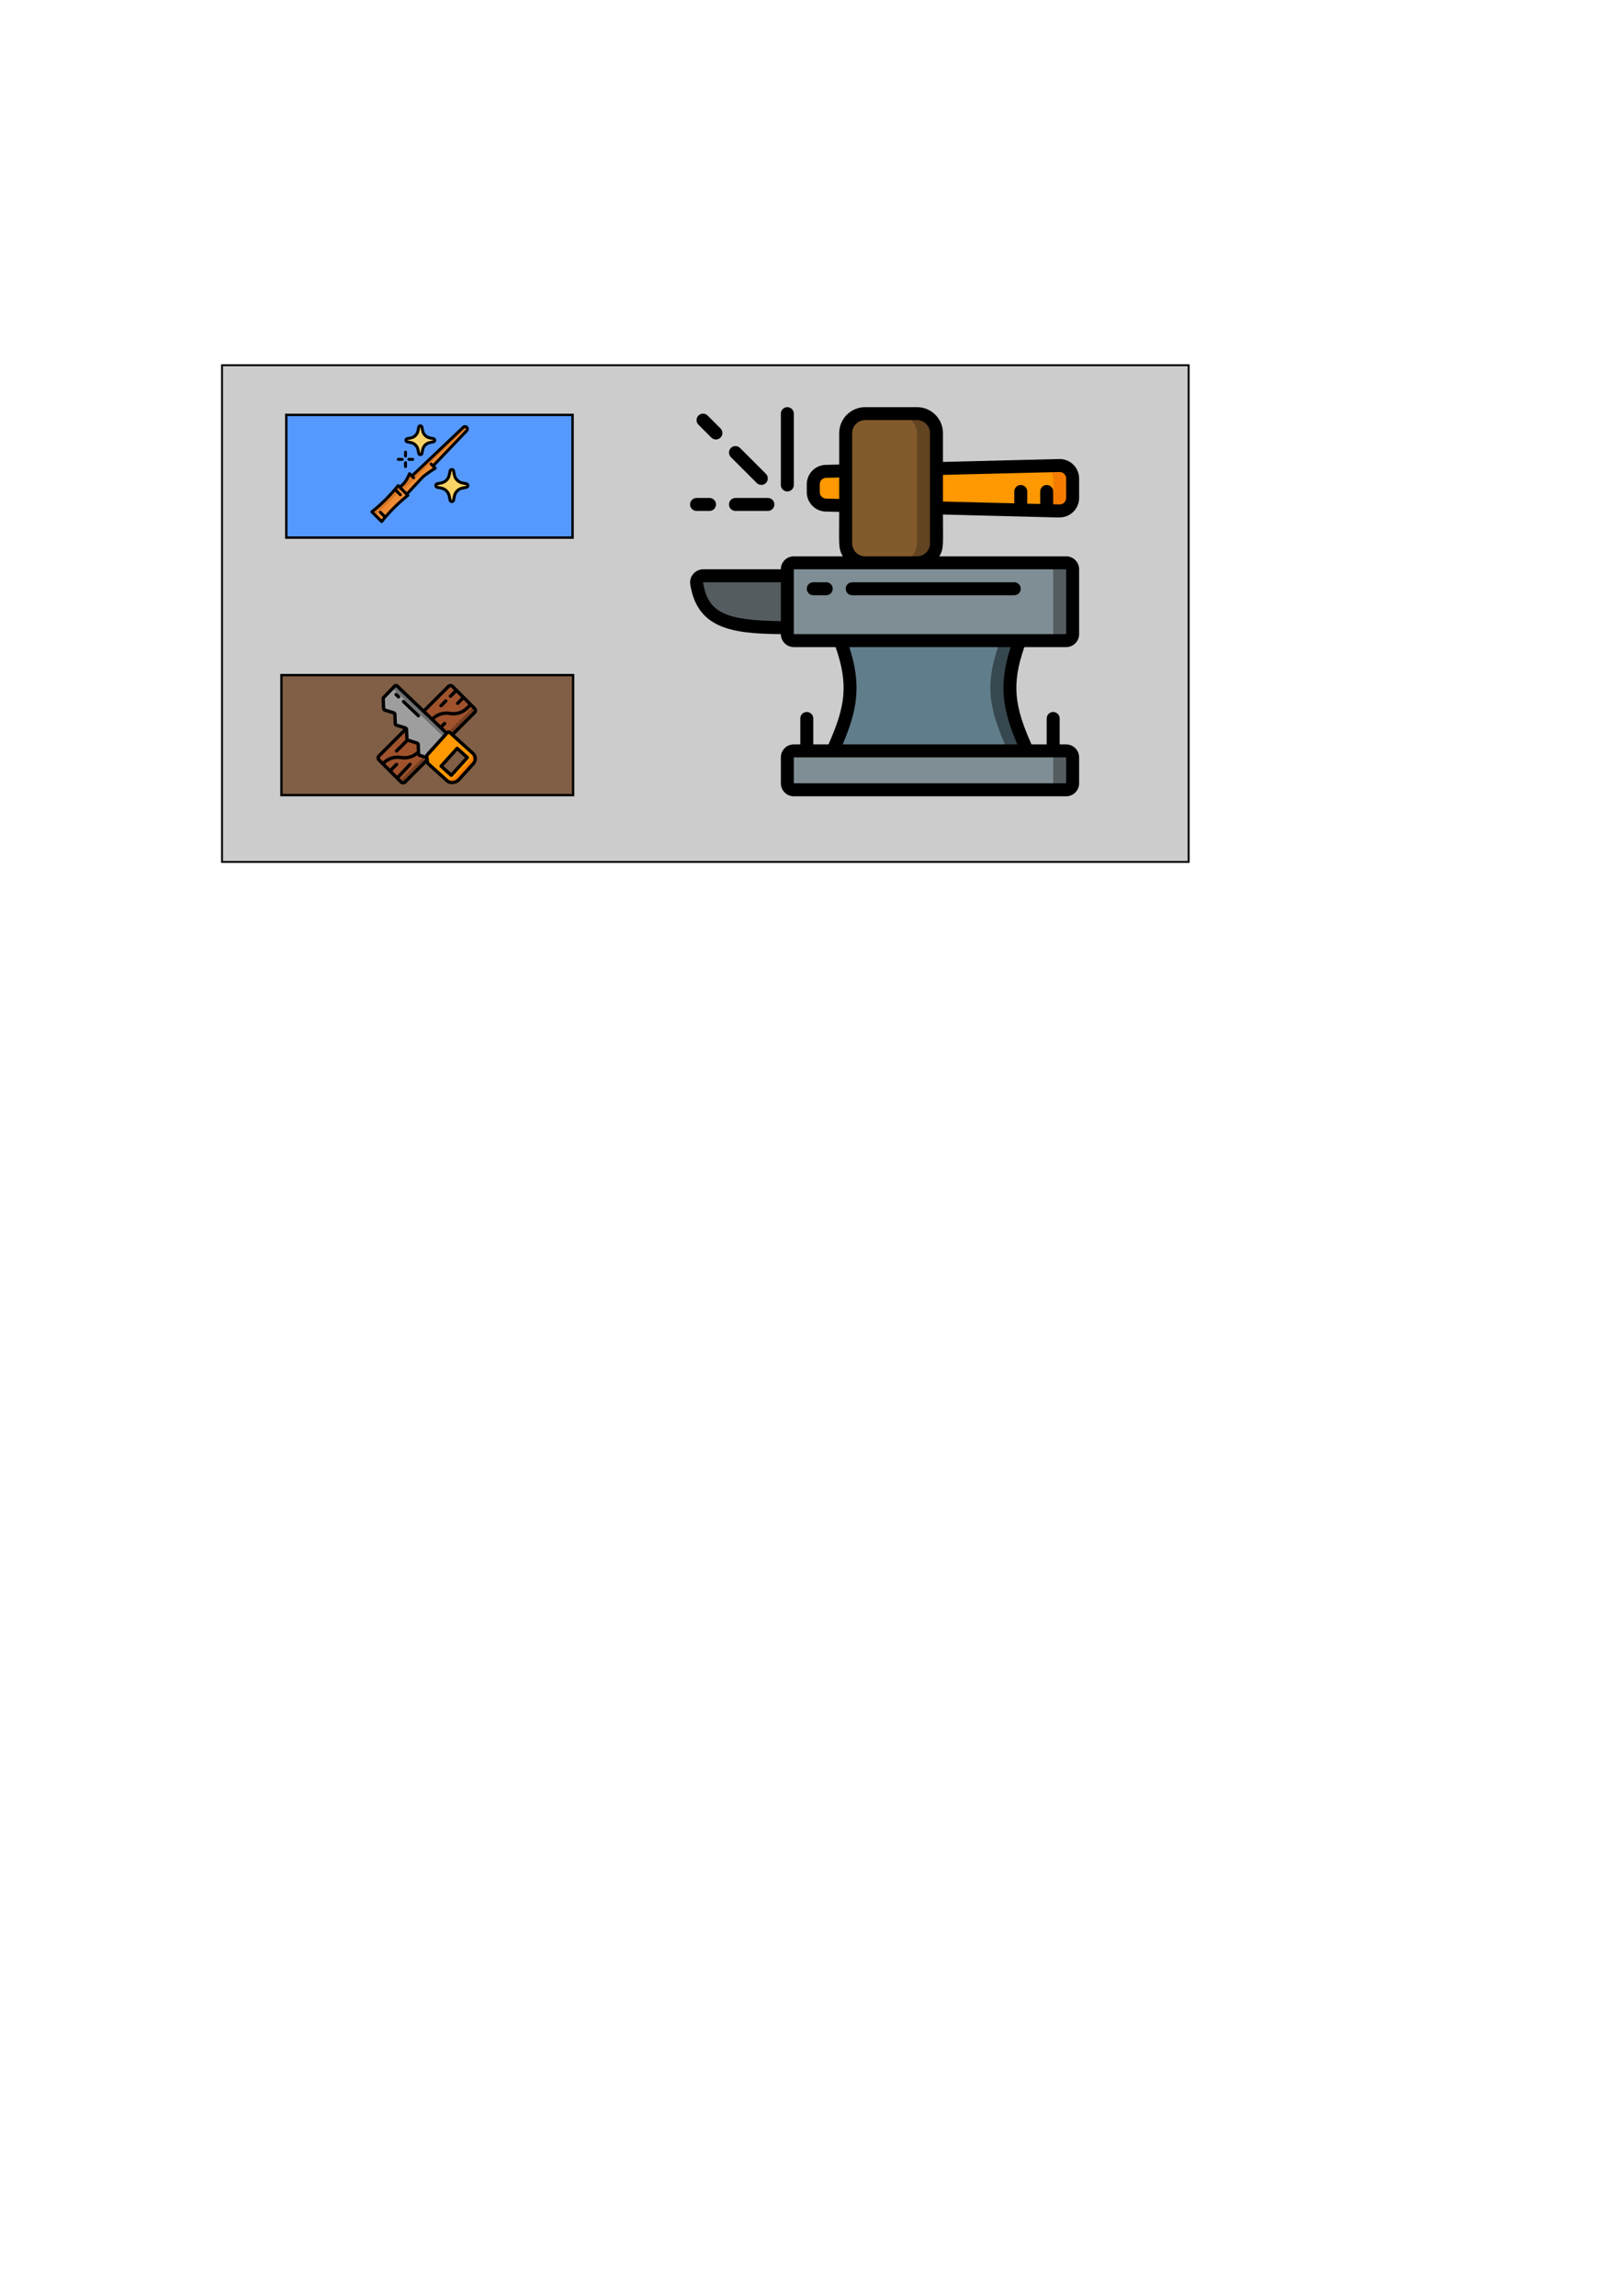 <?xml version="1.0" encoding="UTF-8" standalone="no"?>
<svg
   xmlns:dc="http://purl.org/dc/elements/1.1/"
   xmlns:cc="http://creativecommons.org/ns#"
   xmlns:rdf="http://www.w3.org/1999/02/22-rdf-syntax-ns#"
   xmlns:svg="http://www.w3.org/2000/svg"
   xmlns="http://www.w3.org/2000/svg"
   xmlns:sodipodi="http://sodipodi.sourceforge.net/DTD/sodipodi-0.dtd"
   xmlns:inkscape="http://www.inkscape.org/namespaces/inkscape"
   width="210mm"
   height="297mm"
   viewBox="0 0 210 297"
   version="1.1"
   id="svg8"
   inkscape:version="1.0.1 (3bc2e813f5, 2020-09-07)"
   sodipodi:docname="card-example.svg">
  <defs
     id="defs2" />
  <sodipodi:namedview
     id="base"
     pagecolor="#ffffff"
     bordercolor="#666666"
     borderopacity="1.0"
     inkscape:pageopacity="0.0"
     inkscape:pageshadow="2"
     inkscape:zoom="1.979899"
     inkscape:cx="316.48411"
     inkscape:cy="347.04486"
     inkscape:document-units="mm"
     inkscape:current-layer="layer1"
     inkscape:document-rotation="0"
     showgrid="false"
     inkscape:window-width="1920"
     inkscape:window-height="1017"
     inkscape:window-x="-8"
     inkscape:window-y="-8"
     inkscape:window-maximized="1" />
  <g
     inkscape:label="Layer 1"
     inkscape:groupmode="layer"
     id="layer1">
    <rect
       id="rect10"
       width="125.075"
       height="64.256"
       x="28.726"
       y="47.247"
       style="fill:#cccccc;stroke-width:0.245;stroke:#000000;stroke-opacity:1" />
    <rect
       style="fill:#5599ff;stroke-width:0.311;stroke:#000000;stroke-opacity:1"
       id="rect12"
       width="37.042"
       height="15.875"
       x="37.042"
       y="53.673" />
    <rect
       style="fill:#805f46;stroke-width:0.305;stroke:#000000;stroke-opacity:1;fill-opacity:1"
       id="rect14"
       width="37.737"
       height="15.524"
       x="36.415"
       y="87.335" />
    <g
       id="g113"
       transform="matrix(0.025,0,0,0.025,47.927,54.882)">
      <path
         style="fill:#ef8c33"
         d="m 498.576,33.193 -174.531,182.735 11.614,11.614 c 0,0 -51.771,31.576 -69.259,50.386 l -78.298,84.201 -21.02,-21.01 -14.973,-14.973 18.679,-17.366 c 17.966,-17.966 31.708,-53.176 31.708,-53.176 L 214.772,267.88 481.058,15.604 c 2.402,-2.27 5.466,-3.41 8.54,-3.41 3.186,0 6.362,1.221 8.785,3.644 0.224,0.224 0.438,0.458 0.641,0.692 4.123,4.794 4,12.011 -0.448,16.663 z"
         id="path16" />
      <g
         id="g22">
	<path
   style="fill:#f9d366"
   d="m 307.401,94.864 18.904,-3.832 c 8.925,-1.81 8.925,-14.564 0,-16.373 L 307.401,70.827 C 288.772,67.051 274.213,52.49 270.436,33.862 l -3.832,-18.904 c -1.81,-8.925 -14.564,-8.925 -16.373,0 l -3.832,18.904 c -3.776,18.629 -18.337,33.188 -36.965,36.965 l -18.904,3.832 c -8.925,1.81 -8.925,14.564 0,16.373 l 18.904,3.832 c 18.629,3.776 33.188,18.337 36.965,36.965 l 3.832,18.904 c 1.81,8.925 14.564,8.925 16.373,0 l 3.832,-18.904 c 3.777,-18.628 18.336,-33.187 36.965,-36.965 z"
   id="path18" />

	<path
   style="fill:#f9d366"
   d="m 475.893,330.566 21.027,-4.263 c 9.927,-2.012 9.927,-16.2 0,-18.212 l -21.027,-4.263 c -20.721,-4.201 -36.915,-20.396 -41.116,-41.116 l -4.263,-21.027 c -2.012,-9.927 -16.2,-9.927 -18.212,0 l -4.263,21.027 c -4.201,20.721 -20.396,36.915 -41.116,41.116 l -21.027,4.263 c -9.927,2.012 -9.927,16.2 0,18.212 l 21.027,4.263 c 20.721,4.201 36.915,20.396 41.116,41.116 l 4.263,21.027 c 2.012,9.927 16.2,9.927 18.212,0 l 4.263,-21.027 c 4.201,-20.72 20.394,-36.915 41.116,-41.116 z"
   id="path20" />

</g>
      <path
         style="fill:#ef8c33"
         d="M 193.86,367.893 C 177.066,351.099 160.271,334.304 143.477,317.51 103.317,367.637 57.762,413.192 7.634,453.352 24.428,470.146 41.223,486.941 58.017,503.735 98.178,453.607 143.733,408.052 193.86,367.893 Z"
         id="path24" />
      <g
         id="g30">
	<path
   style="fill:#d87625"
   d="m 159.254,333.286 c -5.26,-5.26 -10.518,-10.518 -15.778,-15.778 -40.16,50.128 -85.715,95.683 -135.843,135.843 5.26,5.26 10.518,10.518 15.778,15.778 50.128,-40.16 95.684,-85.715 135.843,-135.843 z"
   id="path26" />

	<path
   style="fill:#d87625"
   d="m 499.024,16.53 -261.012,256.381 -70.928,68.21 -14.973,-14.973 18.679,-17.366 c 17.966,-17.966 31.708,-53.176 31.708,-53.176 l 12.276,12.276 266.284,-252.278 c 2.402,-2.27 5.466,-3.41 8.54,-3.41 3.186,0 6.362,1.221 8.785,3.644 0.224,0.224 0.437,0.458 0.641,0.692 z"
   id="path28" />

</g>
      <path
         d="m 181.691,172.337 c 4.216,0 7.634,-3.418 7.634,-7.634 v -20.231 c 0,-4.216 -3.418,-7.634 -7.634,-7.634 -4.216,0 -7.634,3.418 -7.634,7.634 v 20.231 c 0,4.216 3.418,7.634 7.634,7.634 z"
         id="path32" />
      <path
         d="m 181.691,226.805 c 4.216,0 7.634,-3.418 7.634,-7.634 V 198.94 c 0,-4.216 -3.418,-7.634 -7.634,-7.634 -4.216,0 -7.634,3.418 -7.634,7.634 v 20.231 c 0,4.215 3.418,7.634 7.634,7.634 z"
         id="path34" />
      <path
         d="m 198.809,174.187 c -4.216,0 -7.634,3.418 -7.634,7.634 0,4.216 3.418,7.634 7.634,7.634 h 20.231 c 4.216,0 7.634,-3.418 7.634,-7.634 0,-4.216 -3.418,-7.634 -7.634,-7.634 z"
         id="path36" />
      <path
         d="m 144.342,189.455 h 20.231 c 4.216,0 7.634,-3.418 7.634,-7.634 0,-4.216 -3.418,-7.634 -7.634,-7.634 h -20.231 c -4.216,0 -7.634,3.418 -7.634,7.634 0,4.216 3.418,7.634 7.634,7.634 z"
         id="path38" />
      <path
         d="m 189.011,98.514 18.904,3.832 c 15.657,3.175 27.825,15.343 30.999,31 l 3.833,18.904 c 1.529,7.543 7.972,12.81 15.669,12.81 7.697,0 14.141,-5.268 15.67,-12.81 l 3.832,-18.904 c 3.175,-15.657 15.343,-27.826 31,-31 l 18.904,-3.832 c 7.543,-1.53 12.811,-7.973 12.811,-15.67 0,-7.697 -5.269,-14.139 -12.811,-15.669 l -18.904,-3.832 c -15.657,-3.174 -27.826,-15.343 -31,-31 l -3.832,-18.904 c -1.529,-7.543 -7.972,-12.81 -15.67,-12.81 -7.696,0 -14.14,5.268 -15.669,12.81 l -3.833,18.904 c -3.175,15.657 -15.342,27.826 -30.999,31 l -18.904,3.832 c -7.543,1.53 -12.81,7.973 -12.81,15.669 -0.001,7.697 5.267,14.14 12.81,15.67 z m 3.034,-16.374 18.904,-3.832 c 21.682,-4.396 38.534,-21.248 42.93,-42.93 l 3.832,-18.904 c 0.07,-0.347 0.117,-0.576 0.704,-0.576 0.588,0 0.634,0.229 0.704,0.576 l 3.832,18.904 c 4.396,21.683 21.248,38.534 42.931,42.93 l 18.904,3.832 c 0.347,0.07 0.576,0.117 0.576,0.704 0,0.588 -0.23,0.635 -0.576,0.704 l -18.904,3.832 c -21.684,4.396 -38.534,21.248 -42.931,42.93 l -3.832,18.904 c -0.07,0.347 -0.116,0.576 -0.704,0.576 -0.587,0 -0.634,-0.229 -0.704,-0.576 l -3.832,-18.904 c -4.396,-21.683 -21.248,-38.534 -42.93,-42.93 l -18.904,-3.832 c -0.347,-0.07 -0.576,-0.117 -0.576,-0.704 0,-0.587 0.229,-0.633 0.576,-0.704 z"
         id="path40" />
      <path
         d="m 498.437,300.609 -21.027,-4.263 c -17.753,-3.599 -31.551,-17.397 -35.15,-35.151 l -4.263,-21.027 c -1.619,-7.986 -8.44,-13.563 -16.589,-13.563 -8.148,0 -14.969,5.577 -16.589,13.563 l -4.263,21.027 c -3.599,17.754 -17.397,31.552 -35.151,35.151 l -21.026,4.263 c -7.985,1.618 -13.563,8.44 -13.563,16.588 0,8.148 5.577,14.969 13.563,16.588 l 21.026,4.263 c 17.754,3.599 31.552,17.397 35.151,35.151 l 4.263,21.027 c 1.62,7.986 8.44,13.563 16.589,13.563 8.148,0 14.969,-5.577 16.589,-13.563 l 4.263,-21.027 c 3.599,-17.754 17.397,-31.552 35.15,-35.151 l 21.027,-4.263 c 7.986,-1.618 13.563,-8.44 13.563,-16.588 0,-8.148 -5.578,-14.97 -13.563,-16.588 z m -3.034,18.211 -21.027,4.263 c -23.779,4.821 -42.261,23.302 -47.081,47.081 l -4.263,21.027 c -0.08,0.397 -0.27,1.328 -1.625,1.328 -1.355,0 -1.544,-0.931 -1.625,-1.328 l -4.263,-21.027 c -4.821,-23.779 -23.302,-42.261 -47.082,-47.081 l -21.026,-4.263 c -0.398,-0.08 -1.328,-0.27 -1.328,-1.624 0,-1.354 0.93,-1.543 1.328,-1.624 l 21.026,-4.263 c 23.78,-4.821 42.262,-23.302 47.082,-47.081 l 4.263,-21.027 c 0.08,-0.397 0.27,-1.328 1.625,-1.328 1.355,0 1.544,0.931 1.625,1.328 l 4.263,21.027 c 4.821,23.78 23.302,42.261 47.081,47.081 l 21.027,4.263 c 0.398,0.08 1.328,0.269 1.328,1.624 0,1.355 -0.931,1.544 -1.328,1.624 z"
         id="path42" />
      <path
         d="m 343.235,228.442 c 0.277,-2.325 -0.527,-4.648 -2.182,-6.303 L 334.721,215.807 504.1,38.466 c 7.463,-7.814 7.319,-20.389 -0.322,-28.029 -7.739,-7.738 -20.025,-7.906 -27.971,-0.378 l -260.89,247.173 -7.021,-7.021 c -1.823,-1.823 -4.441,-2.603 -6.965,-2.073 -2.522,0.529 -4.608,2.294 -5.546,4.696 -0.131,0.337 -13.3,33.776 -29.896,50.451 l -13.184,12.259 -3.431,-3.431 c -1.535,-1.535 -3.654,-2.341 -5.817,-2.225 -2.167,0.119 -4.182,1.155 -5.538,2.849 -39.745,49.608 -85.05,94.914 -134.659,134.658 -1.694,1.357 -2.73,3.371 -2.849,5.538 -0.119,2.167 0.69,4.283 2.225,5.817 l 50.384,50.384 c 1.435,1.436 3.378,2.236 5.398,2.236 0.139,0 0.28,-0.004 0.42,-0.011 2.167,-0.119 4.182,-1.155 5.538,-2.849 39.744,-49.609 85.05,-94.915 134.658,-134.658 1.694,-1.357 2.73,-3.371 2.849,-5.538 0.119,-2.167 -0.69,-4.283 -2.225,-5.817 l -0.553,-0.553 73.285,-78.817 c 16.575,-17.826 67.131,-48.76 67.64,-49.07 1.999,-1.221 3.328,-3.29 3.605,-5.615 z M 76.55,469.74 56.931,450.12 c -2.981,-2.981 -7.816,-2.981 -10.796,0 -2.981,2.981 -2.981,7.816 0,10.796 l 20.434,20.434 c -3.076,3.642 -6.134,7.298 -9.149,10.989 L 19.032,453.951 C 58.126,422.003 94.505,386.636 127.588,348.472 l 21.975,21.975 c 1.49,1.49 3.445,2.236 5.398,2.236 1.953,0 3.908,-0.745 5.398,-2.236 2.981,-2.981 2.981,-7.816 0,-10.796 l -22.832,-22.832 c 2.198,-2.626 4.384,-5.263 6.551,-7.914 l 38.388,38.388 c -38.058,31.1 -73.541,65.442 -105.916,102.447 z m 184.26,-197.012 -72.908,78.41 -24.792,-24.792 12.881,-11.977 c 0.068,-0.063 0.134,-0.127 0.2,-0.192 12.712,-12.712 23.19,-32.916 28.859,-45.221 l 4.326,4.326 9.043,9.043 c 1.49,1.49 3.445,2.236 5.398,2.236 1.953,0 3.908,-0.745 5.398,-2.236 2.981,-2.981 2.981,-7.816 0,-10.796 l -3.498,-3.498 260.591,-246.888 c 1.895,-1.796 4.825,-1.756 6.673,0.091 1.823,1.823 1.857,4.822 0.076,6.687 l -169.136,177.086 -3.914,-3.914 c -2.98,-2.982 -7.814,-2.981 -10.796,0 -2.981,2.981 -2.981,7.815 10e-4,10.796 l 9.427,9.427 c 0.003,0.003 0.006,0.007 0.009,0.01 l 4.818,4.818 C 307.915,236 274.669,257.823 260.81,272.728 Z"
         id="path44" />
      <g
         id="g46">
</g>
      <g
         id="g48">
</g>
      <g
         id="g50">
</g>
      <g
         id="g52">
</g>
      <g
         id="g54">
</g>
      <g
         id="g56">
</g>
      <g
         id="g58">
</g>
      <g
         id="g60">
</g>
      <g
         id="g62">
</g>
      <g
         id="g64">
</g>
      <g
         id="g66">
</g>
      <g
         id="g68">
</g>
      <g
         id="g70">
</g>
      <g
         id="g72">
</g>
      <g
         id="g74">
</g>
    </g>
    <g
       id="024---Woodworking"
       fill="none"
       transform="matrix(0.217,0,0,0.217,48.712,88.468)">
      <g
         id="Icons"
         transform="translate(1)">
        <path
           id="Shape"
           d="M 57.5,17.06 44.21,30.35 c -1.75,-1.58 -1.57,-1.4 -1.69,-1.46 -0.408,-0.243 -0.931,-0.173 -1.26,0.17 L 29.25,42.37 c -0.182,0.209 -0.266,0.485 -0.23,0.76 0.1,0.92 0.17,1.63 0.23,2.18 L 16.06,58.5 c -0.663,0.661 -1.737,0.661 -2.4,0 L 0.5,45.34 c -0.661,-0.663 -0.661,-1.737 0,-2.4 L 41.94,1.5 C 42.592,0.85 43.642,0.837 44.31,1.47 L 57.5,14.66 c 0.661,0.663 0.661,1.737 0,2.4 z"
           fill="#783e22" />
        <path
           id="path116"
           d="M 55.49,15.06 41.78,28.77 c -0.202,0.032 -0.387,0.135 -0.52,0.29 -2.989,3.364 1.309,-1.079 -27.21,27.44 -0.65,0.631 -1.679,0.649 -2.35,0.04 -0.1,-0.05 -1.48,-1.48 -11.2,-11.2 -0.661,-0.663 -0.661,-1.737 0,-2.4 L 41.94,1.5 c 0.652,-0.65 1.702,-0.663 2.37,-0.03 l 11.07,11.07 c 0.364,0.31 0.583,0.758 0.604,1.236 0.021,0.478 -0.158,0.943 -0.494,1.284 z"
           fill="#a0522d" />
        <path
           id="path118"
           d="m 40.9,29.46 c -2.5,2.776 -0.474,0.474 -11.65,12.91 -0.341,0.379 -0.23,0.8 -0.14,1.62 -0.736,-0.245 0.677,0.253 -4.28,-1.33 -0.402,-0.126 -0.681,-0.49 -0.7,-0.91 -0.07,-1.61 -0.02,-0.46 -0.25,-5.55 -0.02,-0.423 -0.304,-0.788 -0.71,-0.91 -1.62,-0.5 -2.758,-0.867 -3.56,-1.11 -0.716,-0.157 -1.411,-0.399 -2.07,-0.72 -0.225,-0.177 -0.361,-0.444 -0.37,-0.73 -0.225,-5.706 -0.228,-5.129 -0.23,-5.17 -0.058,-1.02 -0.207,-1.116 -1,-1.38 0,0 -0.068,0 -5.02,-1.55 -0.406,-0.122 -0.69,-0.487 -0.71,-0.91 L 9.97,18.17 C 9.95,17.747 9.666,17.382 9.26,17.26 L 3.96,15.62 C 3.56,15.492 3.281,15.129 3.26,14.71 L 3,8.89 C 2.991,8.616 3.091,8.349 3.28,8.15 L 8.1,3.14 H 8.11 C 8.59,2.64 8.92,2.29 9.86,1.31 10.25,0.907 10.893,0.893 11.3,1.28 39.06,27.7 31.4,20.43 40.9,29.46 Z"
           fill="#707070" />
        <path
           id="path120"
           d="m 29.25,42.37 c -0.34,0.38 -0.23,0.8 -0.14,1.62 -0.1,-0.034 -2.11,-0.637 -4.28,-1.33 -0.402,-0.126 -0.681,-0.49 -0.7,-0.91 -0.07,-1.61 -0.02,-0.46 -0.25,-5.55 -0.02,-0.423 -0.304,-0.788 -0.71,-0.91 -5.753,-1.776 -5.431,-1.674 -5.63,-1.83 -0.225,-0.177 -0.361,-0.444 -0.37,-0.73 -0.233,-5.907 -0.233,-5.653 -0.32,-5.87 -0.111,-0.281 -0.342,-0.497 -0.63,-0.59 l -0.28,-0.09 c -0.1,0 0.64,0.217 -5.02,-1.55 -0.406,-0.122 -0.69,-0.487 -0.71,-0.91 L 9.97,18.17 C 9.95,17.747 9.666,17.382 9.26,17.26 L 3.96,15.62 C 3.56,15.492 3.281,15.129 3.26,14.71 L 3,8.89 C 2.991,8.616 3.091,8.349 3.28,8.15 L 8.1,3.14 H 8.11 C 8.496,2.92 8.981,2.981 9.3,3.29 36.08,28.78 30.86,23.88 38.98,31.59 Z"
           fill="#9e9e9e" />
        <path
           id="path122"
           d="M 56.3,41.26 C 41.848,28.209 42.754,29.007 42.52,28.89 42.112,28.647 41.589,28.717 41.26,29.06 L 29.25,42.37 c -0.182,0.209 -0.266,0.485 -0.23,0.76 0.421,4.011 0.321,4 0.78,4.43 10.991,10.2 9.286,8.377 11.48,10.35 1.869,1.681 5.28,0.94 6.79,-0.73 l 8.88,-9.84 c 1.494,-1.86 1.203,-4.578 -0.65,-6.08 z m -18.75,7.8 c 12.588,-13.961 8.808,-9.846 9.56,-10.6 l 6.06,5.46 -9.56,10.6 c -2.492,-2.24 -1.172,-1.051 -6.06,-5.46 z"
           fill="#ff9801" />
        <path
           id="path124"
           d="m 56.95,47.34 -8.88,9.84 c -1.51,1.67 -4.92,2.41 -6.79,0.73 -0.8,-0.72 -1.06,-0.95 -1.6,-1.44 1.92,1.26 4.97,0.52 6.38,-1.04 l 8.88,-9.84 c 0.733,-0.874 1.087,-2.004 0.984,-3.14 C 55.822,41.313 55.27,40.265 54.392,39.537 c 0,0 1.608,1.463 1.908,1.723 0.898,0.716 1.472,1.762 1.594,2.904 C 58.016,45.306 57.676,46.45 56.95,47.34 Z"
           fill="#f57c00" />
      </g>
      <g
         id="Outline"
         fill="#000000"
         transform="translate(0,-1)">
        <path
           id="path127"
           d="m 0.793,47.047 c 11.892,11.886 10.744,10.8 10.844,10.845 l 2.316,2.315 c 1.054,1.052 2.76,1.052 3.814,0 l 11.78,-11.78 c 0.279,0.74 -0.369,0.006 12.063,11.226 2.224,2.007 6.293,1.311 8.206,-0.808 l 8.876,-9.838 c 1.866,-2.267 1.545,-5.617 -0.719,-7.488 L 46.661,31.313 59.207,18.767 c 1.052,-1.054 1.052,-2.76 0,-3.814 -4.485,-4.483 -8.378,-8.378 -13.16,-13.16 -1.068,-1.017 -2.746,-1.017 -3.814,0 L 28.092,15.934 12.989,1.555 C 12.184,0.788 10.91,0.816 10.139,1.617 L 3.554,8.461 C 3.18,8.859 2.98,9.389 3,9.935 l 0.26,5.823 c 0.045,0.837 0.602,1.56 1.4,1.818 l 5.306,1.637 0.24,5.555 c 0.039,0.844 0.605,1.572 1.414,1.817 l 4.434,1.381 -15.261,15.267 c -1.052,1.054 -1.052,2.76 0,3.814 z m 15.56,11.746 c -0.277,0.261 -0.709,0.261 -0.986,0 l -1.651,-1.652 7.013,-7.456 c 0.245,-0.26 0.332,-0.632 0.229,-0.974 -0.103,-0.342 -0.381,-0.603 -0.729,-0.685 -0.348,-0.082 -0.713,0.028 -0.958,0.289 L 12.3,55.726 9.494,52.92 12.707,49.707 C 13.086,49.315 13.081,48.691 12.695,48.305 12.309,47.919 11.685,47.914 11.293,48.293 L 8.08,51.506 5.23,48.656 c 2.462,-2.331 5.885,-3.354 9.223,-2.756 3.478,0.62 7.056,-0.24 9.872,-2.373 0.232,0.517 0.67,0.914 1.208,1.093 l 3.651,1.135 c 0.031,0.285 1.029,-0.822 -12.831,13.038 z m 40.854,-11.126 -8.876,9.838 c -1.21,1.342 -3.986,1.923 -5.381,0.663 L 31.475,47.813 c -0.107,-0.095 -0.043,0.162 -0.463,-3.792 l 11.963,-13.27 c 0.12,0 -0.777,-0.775 13.658,12.253 1.434,1.136 1.69,3.213 0.574,4.663 z M 58,16.86 c 0,0.416 0.969,-0.678 -12.821,13.112 -0.772,-0.7 -1.213,-1.218 -2.18,-1.222 -0.39,9.19e-4 -0.772,0.114 -1.1,0.326 l -2.207,-2.1 1.628,-1.628 C 41.711,24.956 41.71,24.321 41.318,23.93 40.925,23.54 40.291,23.541 39.9,23.933 l -1.66,1.667 -3.6,-3.432 c 2.444,-2.179 5.754,-3.116 8.977,-2.539 4.113,0.74 8.326,-0.597 11.26,-3.573 l 1.292,-1.312 C 57.971,16.546 58,16.481 58,16.86 Z M 43.647,3.207 c 0.277,-0.261 0.709,-0.261 0.986,0 l 1.63,1.63 -2.828,2.829 c -0.26,0.251 -0.364,0.623 -0.273,0.973 0.092,0.35 0.365,0.623 0.714,0.714 C 44.226,9.444 44.598,9.34 44.849,9.08 l 2.828,-2.828 2.829,2.828 -2.828,2.828 c -0.379,0.392 -0.374,1.016 0.012,1.402 0.386,0.386 1.009,0.391 1.402,0.012 l 2.828,-2.828 2.831,2.831 -1.3,1.323 c -2.471,2.506 -6.02,3.631 -9.484,3.007 -3.884,-0.694 -7.87,0.462 -10.779,3.128 l -3.644,-3.47 z M 11.969,19.122 C 11.931,18.277 11.364,17.547 10.555,17.3 L 5.255,15.662 5,9.843 11.61,3 40.51,30.509 C 28.975,43.293 29.25,42.693 29.062,43.618 l -2.933,-0.909 c -0.048,-1.075 -0.2,-4.357 -0.25,-5.556 -0.037,-0.844 -0.603,-1.574 -1.412,-1.818 l -5.3,-1.65 C 18.911,28.012 19.02,27.705 18.505,27.034 18.249,26.706 17.906,26.456 17.514,26.315 L 12.207,24.677 Z M 2.207,44.647 16.994,29.86 c 0.2,4.4 0.155,4.061 0.284,4.448 l -5.985,5.985 c -0.26,0.251 -0.364,0.623 -0.273,0.973 0.092,0.35 0.365,0.623 0.714,0.714 0.35,0.092 0.721,-0.013 0.973,-0.273 l 6.054,-6.054 5.12,1.593 0.175,3.88 c -2.459,2.36 -5.898,3.4 -9.252,2.8 -3.982,-0.712 -8.065,0.52 -10.988,3.316 l -1.609,-1.61 c -0.27,-0.273 -0.27,-0.712 0,-0.985 z" />
        <path
           id="path129"
           d="m 37.778,14.736 c 0.391,0.39 1.024,0.39 1.414,0 l 2.829,-2.828 c 0.253,-0.253 0.351,-0.621 0.259,-0.966 -0.093,-0.345 -0.362,-0.615 -0.708,-0.707 -0.345,-0.092 -0.713,0.006 -0.966,0.259 l -2.828,2.828 c -0.39,0.391 -0.39,1.024 0,1.414 z" />
        <path
           id="path131"
           d="m 37.882,50.8 6.055,5.462 c 0.41,0.37 1.042,0.338 1.412,-0.072 l 9.56,-10.595 c 0.178,-0.197 0.27,-0.457 0.256,-0.722 C 55.152,44.608 55.033,44.36 54.836,44.182 L 48.782,38.72 C 48.585,38.542 48.325,38.45 48.06,38.464 47.795,38.477 47.547,38.596 47.369,38.793 L 37.81,49.385 c -0.179,0.197 -0.271,0.457 -0.258,0.722 0.014,0.266 0.132,0.515 0.33,0.693 z m 10.3,-9.925 4.571,4.125 -8.219,9.109 -4.569,-4.123 z" />
        <path
           id="path133"
           d="M 12.385,6.618 C 11.983,6.251 11.361,6.272 10.986,6.666 10.611,7.061 10.62,7.683 11.006,8.066 c 1.567,1.492 1.652,1.682 2.166,1.682 0.409,5.125e-4 0.778,-0.249 0.93,-0.629 C 14.254,8.739 14.159,8.305 13.862,8.023 Z" />
        <path
           id="path135"
           d="m 24.983,20.994 c 0.409,8.2e-5 0.777,-0.249 0.929,-0.628 C 26.064,19.986 25.969,19.552 25.673,19.27 l -8.859,-8.435 c -0.403,-0.359 -1.018,-0.333 -1.389,0.058 -0.372,0.391 -0.367,1.006 0.011,1.39 l 8.858,8.435 c 0.186,0.177 0.432,0.276 0.689,0.276 z" />
      </g>
    </g>
    <g
       id="041---Forging"
       fill="none"
       transform="matrix(0.839,0,0,0.839,89.288,52.672)">
      <g
         id="Icons-6"
         transform="translate(1,1)">
        <path
           id="Shape-5"
           d="M 14,33 C 5,33 1,32 0.035,26.289 -0.041,25.986 0.024,25.665 0.211,25.415 0.398,25.165 0.688,25.013 1,25 h 13 z"
           fill="#545c60" />
        <path
           id="path162"
           d="M 51,52 H 21 c 3.01,-6.64 3.62,-10.36 1.15,-17 h 27.7 C 47.38,41.64 47.99,45.36 51,52 Z"
           fill="#37474f" />
        <path
           id="path164"
           d="M 48,52 H 21 c 3.01,-6.64 3.62,-10.36 1.15,-17 h 24.7 C 44.38,41.64 44.99,45.36 48,52 Z"
           fill="#607d8b" />
        <path
           id="path166"
           d="m 58,10 v 3 c -0.002,0.539 -0.22,1.054 -0.605,1.43 C 57.009,14.807 56.489,15.012 55.95,15 54.356,14.962 24.55,14.224 19.95,14.1 18.865,14.073 18,13.185 18,12.1 v -1.2 c -3.39e-4,-1.085 0.865,-1.973 1.95,-2 5.43,-0.147 31.333,-0.781 36,-0.9 0.539,-0.013 1.061,0.191 1.447,0.568 C 57.783,8.944 58,9.461 58,10 Z"
           fill="#f57c00" />
        <path
           id="path168"
           d="m 55,10 v 3 c 3.41e-4,0.923 -0.633,1.725 -1.53,1.94 C 50.029,14.856 24.946,14.24 19.95,14.1 18.865,14.073 18,13.185 18,12.1 V 10.9 C 18,9.815 18.865,8.927 19.95,8.9 25.492,8.75 44.516,8.283 53.48,8.06 54.371,8.282 54.998,9.082 55,10 Z"
           fill="#ff9801" />
        <rect
           id="Rectangle-path"
           fill="#545c60"
           height="6"
           rx="1"
           width="44"
           x="14"
           y="52" />
        <rect
           id="rect171"
           fill="#545c60"
           height="12"
           rx="1"
           width="44"
           x="14"
           y="23" />
        <rect
           id="rect173"
           fill="#7f8e94"
           height="6"
           rx="1"
           width="41"
           x="14"
           y="52" />
        <rect
           id="rect175"
           fill="#7f8e94"
           height="12"
           rx="1"
           width="41"
           x="14"
           y="23" />
        <rect
           id="rect177"
           fill="#624421"
           height="23"
           rx="3"
           width="14"
           x="23"
           y="0" />
        <rect
           id="rect179"
           fill="#825a2c"
           height="23"
           rx="3"
           width="11"
           x="23"
           y="0" />
      </g>
      <g
         id="Outline-5"
         fill="#000000">
        <path
           id="path182"
           d="M 56.925,8 39,8.444 V 4 C 39,1.791 37.209,0 35,0 H 27 C 24.791,0 23,1.791 23,4 V 8.846 L 20.923,8.9 c -1.629,0.035 -2.93,1.37 -2.923,3 v 1.2 c -0.007,1.63 1.294,2.965 2.924,3 L 23,16.154 c 0,5.1 -0.17,5.6 0.556,6.846 H 16 c -1.105,0 -2,0.895 -2,2 H 2 C 1.393,25.012 0.823,25.293 0.446,25.768 0.069,26.244 -0.077,26.862 0.049,27.456 1.182,34.162 6.518,34.941 14,34.995 c 0.004,1.104 0.896,1.998 2,2.005 h 6.446 c 2.03,5.807 1.478,9.192 -1.1,15 H 19 v -4 c 0,-0.552 -0.448,-1 -1,-1 -0.552,0 -1,0.448 -1,1 v 4 h -1 c -1.105,0 -2,0.895 -2,2 v 4 c 0,1.105 0.895,2 2,2 h 42 c 1.105,0 2,-0.895 2,-2 v -4 c 0,-1.105 -0.895,-2 -2,-2 h -1 v -4 c 0,-0.552 -0.448,-1 -1,-1 -0.552,0 -1,0.448 -1,1 v 4 h -2.349 c -2.575,-5.808 -3.127,-9.193 -1.1,-15 H 58 c 1.105,0 2,-0.895 2,-2 V 25 c 0,-1.105 -0.895,-2 -2,-2 H 38.444 C 39.159,21.773 39,21.252 39,16.556 c 24.09,0.6 16.481,0.445 18.006,0.445 C 58.661,16.998 60.001,15.655 60,14 V 11 C 60,10.191 59.674,9.417 59.095,8.852 58.516,8.287 57.734,7.98 56.925,8 Z M 20.978,14.1 C 20.434,14.088 20,13.644 20,13.1 v -1.2 c -1.44e-4,-0.543 0.434,-0.988 0.977,-1 L 23,10.847 v 3.306 z M 2.021,27.122 C 2.01,27.056 2.021,27.01 2.013,27 H 14 v 5.991 C 5.305,32.9 2.781,31.621 2.021,27.122 Z M 58,58 H 16 V 54 H 58 Z M 50.466,52 H 23.533 c 2.272,-5.331 2.919,-9.175 1.028,-15 h 24.878 c -1.891,5.825 -1.239,9.669 1.028,15 z M 58,35 H 16 V 25 H 58 Z M 27,23 c -1.105,0 -2,-0.895 -2,-2 V 4 c 0,-1.105 0.895,-2 2,-2 h 8 c 1.105,0 2,0.895 2,2 v 17 c 0,1.105 -0.895,2 -2,2 z m 31,-9 c 8.4e-5,0.27 -0.109,0.528 -0.302,0.716 C 57.505,14.904 57.245,15.007 56.975,15 L 56,14.976 V 13 c 0,-0.552 -0.448,-1 -1,-1 -0.552,0 -1,0.448 -1,1 v 1.926 L 52,14.877 V 13 c 0,-0.552 -0.448,-1 -1,-1 -0.552,0 -1,0.448 -1,1 v 1.827 L 39,14.554 V 10.446 L 56.977,10 c 0.269,-0.006 0.529,0.096 0.722,0.285 C 57.892,10.473 58,10.731 58,11 Z" />
        <path
           id="path184"
           d="m 15,0 c -0.552,0 -1,0.448 -1,1 v 11 c 0,0.552 0.448,1 1,1 0.552,0 1,-0.448 1,-1 V 1 C 16,0.448 15.552,0 15,0 Z" />
        <path
           id="path186"
           d="m 7,16 h 5 c 0.552,0 1,-0.448 1,-1 0,-0.552 -0.448,-1 -1,-1 H 7 c -0.552,0 -1,0.448 -1,1 0,0.552 0.448,1 1,1 z" />
        <path
           id="path188"
           d="m 6.293,6.293 c -0.39,0.39 -0.39,1.024 0,1.414 l 4,4 c 0.392,0.379 1.016,0.374 1.402,-0.012 0.386,-0.386 0.391,-1.009 0.012,-1.402 l -4,-4 C 7.317,5.903 6.683,5.903 6.293,6.293 Z" />
        <path
           id="path190"
           d="m 1.293,1.293 c -0.39,0.39 -0.39,1.024 0,1.414 l 2,2 C 3.685,5.086 4.309,5.081 4.695,4.695 5.081,4.309 5.086,3.685 4.707,3.293 l -2,-2 C 2.317,0.903 1.683,0.903 1.293,1.293 Z" />
        <path
           id="path192"
           d="M 1,16 H 3 C 3.552,16 4,15.552 4,15 4,14.448 3.552,14 3,14 H 1 c -0.552,0 -1,0.448 -1,1 0,0.552 0.448,1 1,1 z" />
        <path
           id="path194"
           d="m 21,27 h -2 c -0.552,0 -1,0.448 -1,1 0,0.552 0.448,1 1,1 h 2 c 0.552,0 1,-0.448 1,-1 0,-0.552 -0.448,-1 -1,-1 z" />
        <path
           id="path196"
           d="m 24,28 c 0,0.552 0.448,1 1,1 h 25 c 0.552,0 1,-0.448 1,-1 0,-0.552 -0.448,-1 -1,-1 H 25 c -0.552,0 -1,0.448 -1,1 z" />
      </g>
    </g>
  </g>
</svg>
